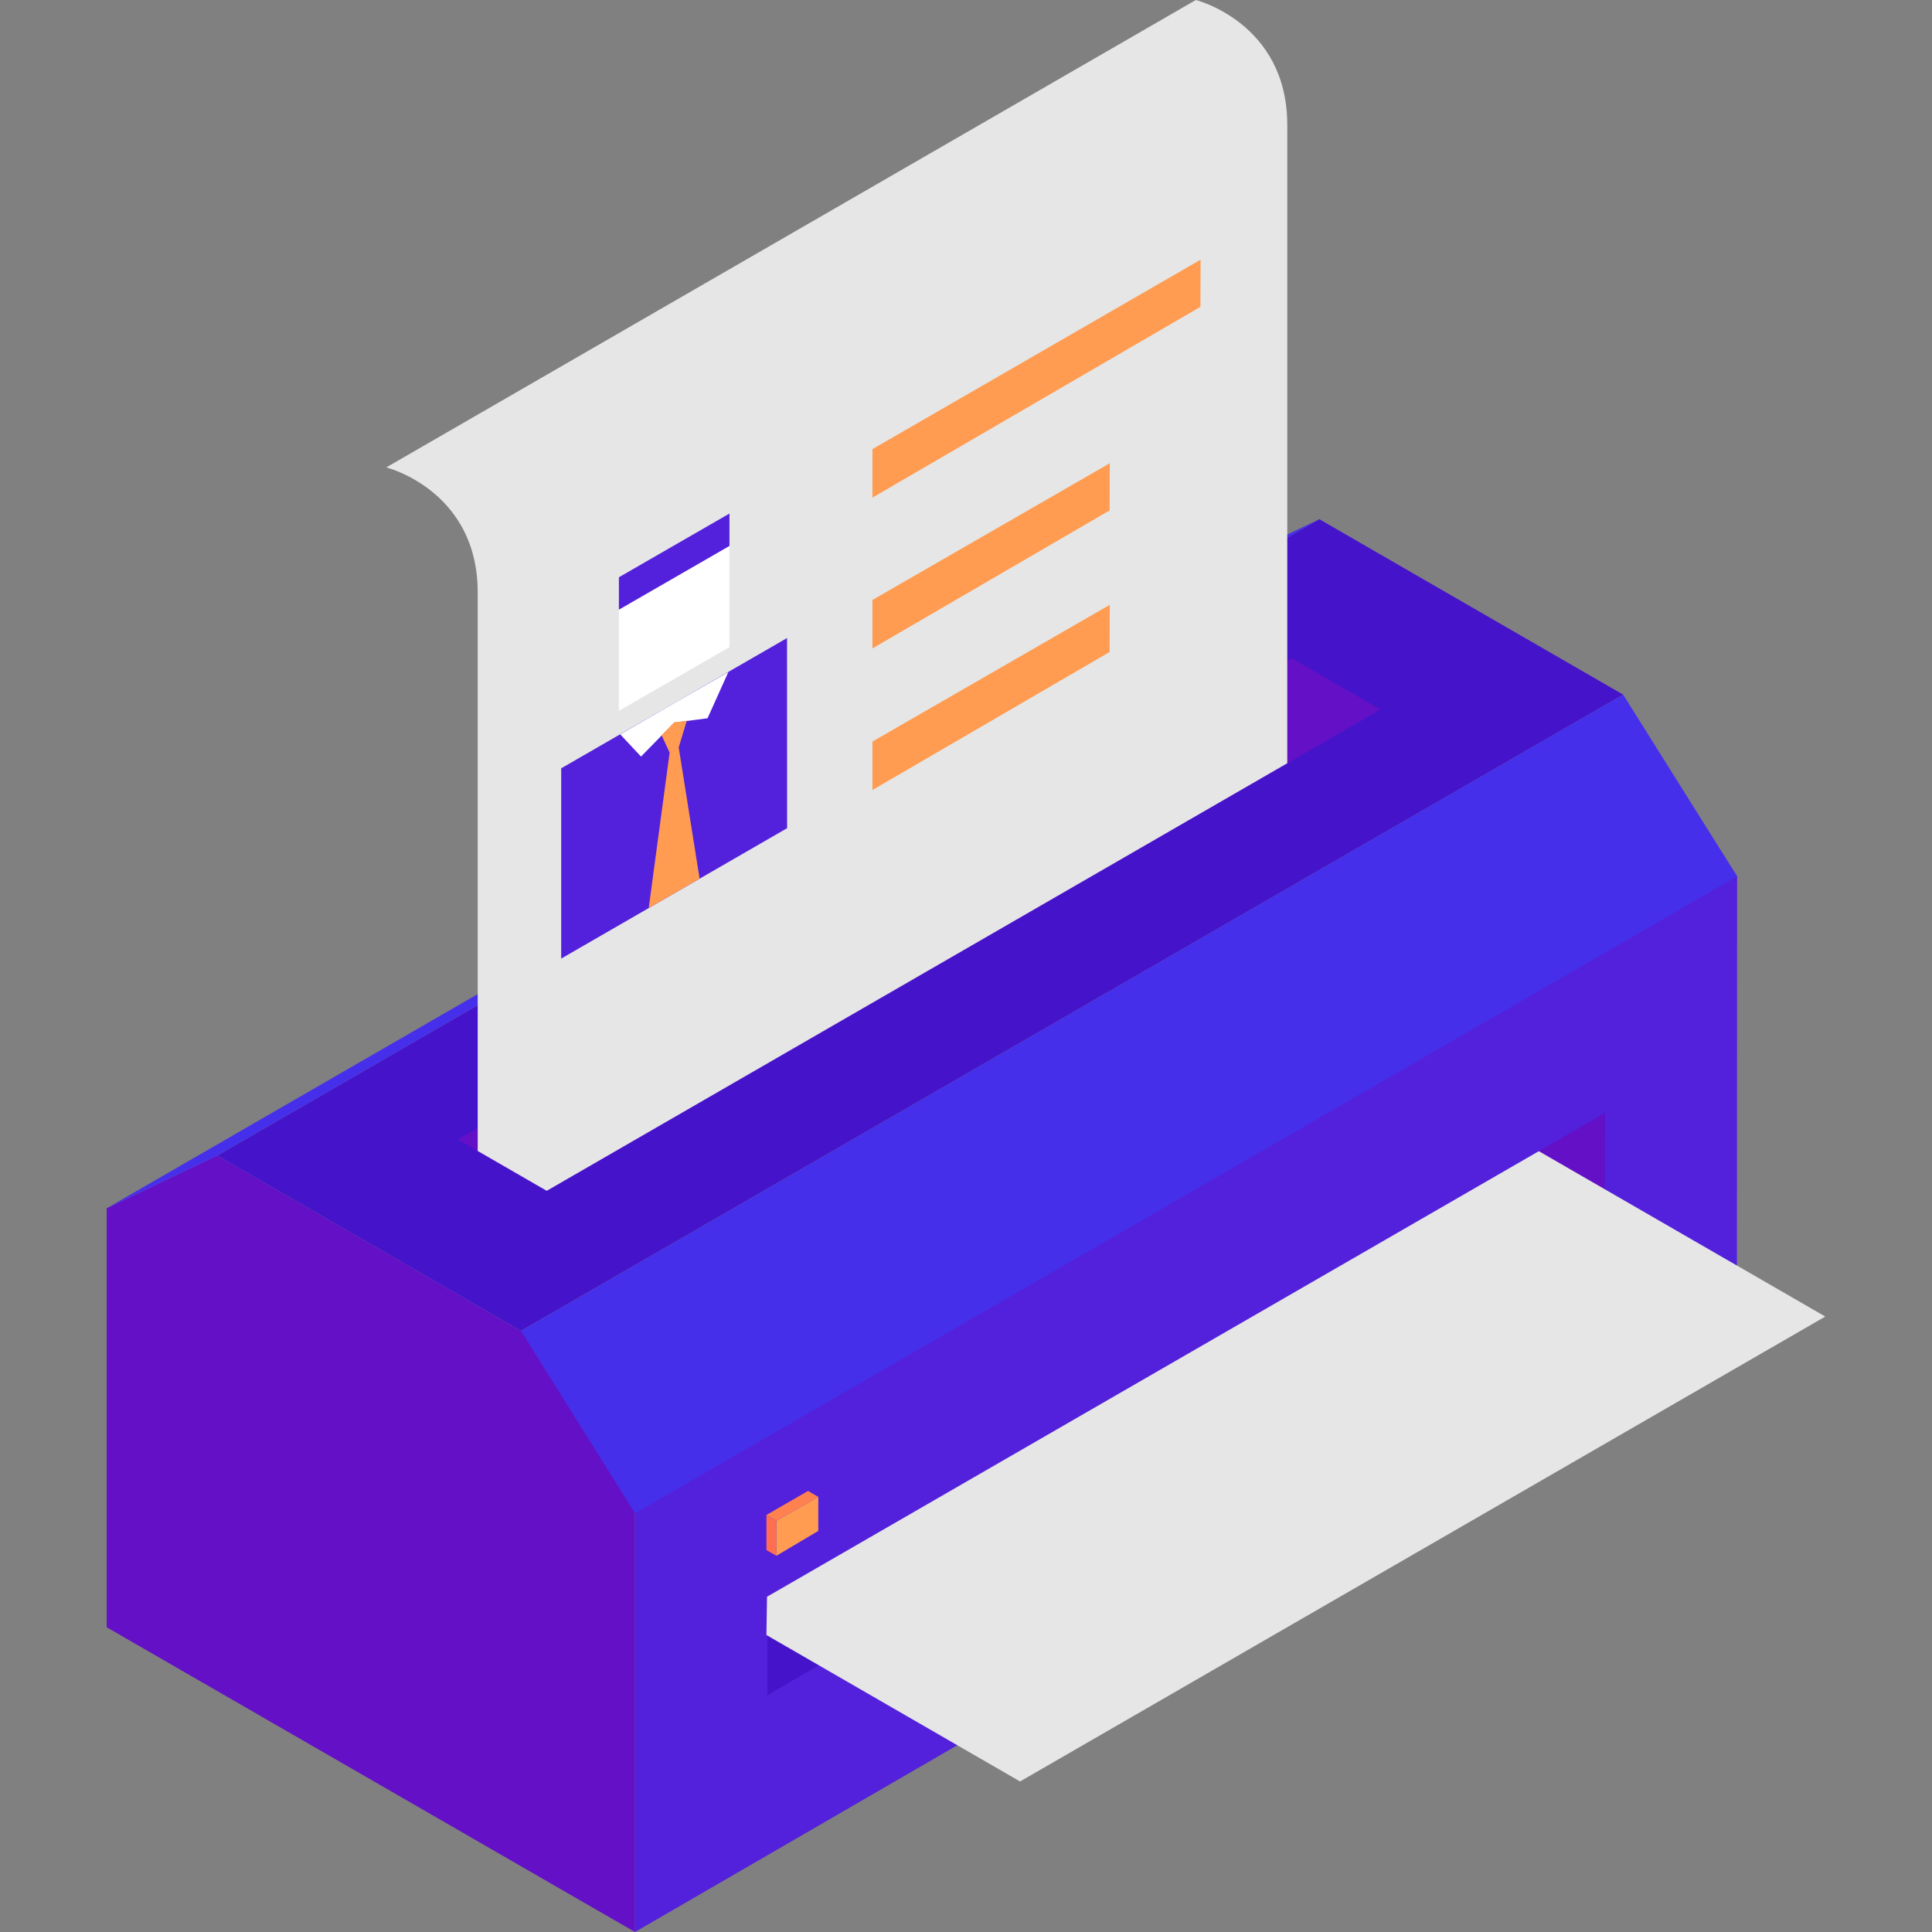 <svg t="1736757661667" class="icon" viewBox="0 0 1024 1024" version="1.1" xmlns="http://www.w3.org/2000/svg" p-id="22359" width="200" height="200"><rect x="0" y="0" width="1024" height="1024" fill="#808080" stroke="none"/><path d="M860.32 368.179l-161.043-92.992-584.157 337.274 161.014 92.963 584.186-337.245z" fill="#4514CA" p-id="22360"></path><path d="M731.635 376.052l-47.091-27.203-441.87 255.108 47.106 27.188L731.635 376.052zM336.562 740.323v283.677L56.558 862.487V640.413l58.533-27.967 221.471 127.877z" fill="#6410C6" p-id="22361"></path><path d="M920.704 464.476l-0.118 221.119-584.024 338.405V740.323l555.514-320.721 28.628 44.873z" fill="#5321DB" p-id="22362"></path><path d="M276.149 705.439l60.413 96.65 584.142-337.627-60.399-96.297-584.157 337.274zM115.12 612.461l584.157-337.274-58.548 27.967L56.558 640.413l58.563-27.952z" fill="#462FEA" p-id="22363"></path><path d="M850.611 589.959l-0.088 51.365-443.868 257.208v-51.982L850.611 589.959z" fill="#4514CA" p-id="22364"></path><path d="M204.734 247.734L633.811 0s48.472 12.118 48.472 66.23v338.303L289.78 631.159l-36.589-21.122V313.964c0.015-54.112-48.457-66.23-48.457-66.23z" fill="#E6E6E6" p-id="22365"></path><path d="M850.611 589.959l-44.506 25.719 44.418 25.646 0.088-51.365z" fill="#6410C6" p-id="22366"></path><path d="M386.635 342.988l-58.607 33.783v-70.769l58.607-33.783z" fill="#FFFFFF" p-id="22367"></path><path d="M417.172 438.962L297.447 508.071v-100.85l119.696-69.035zM386.635 289.361l-58.607 33.783v-17.185l58.607-33.783z" fill="#5321DB" p-id="22368"></path><path d="M357.317 372.673L328.748 389.242l11.002 11.751 17.626-18.023 17.626-2.262 11.002-24.441z" fill="#FFFFFF" p-id="22369"></path><path d="M359.726 396.116l4.274-14.116-6.683 0.867-6.669 6.845 4.274 9.166-11.09 82.416 13.484-7.785 13.484-7.785z" fill="#FF9C52" p-id="22370"></path><path d="M967.442 697.801l-151.834-87.66-409.086 236.174-0.294 20.285 134.428 77.613 426.785-246.412z" fill="#E6E6E6" p-id="22371"></path><path d="M411.473 806.039l22.238-12.661-5.449-3.143-22.033 12.72 5.244 3.085z" fill="#FF8150" p-id="22372"></path><path d="M411.473 806.039v18.566l-5.244-3.026v-18.625l5.244 3.085z" fill="#FF6E52" p-id="22373"></path><path d="M433.711 793.378v18.052l-22.238 13.175v-18.566l22.238-12.661zM636.337 137.63l-0.088 25-173.852 101.129v-25.705L636.337 137.63zM588.203 245.531l-0.088 25-125.718 73.163v-25.705l125.806-72.458zM588.203 320.574l-0.088 25-125.718 73.163v-25.705l125.806-72.458z" fill="#FF9C52" p-id="22374"></path></svg>
<!-- <svg t="1736756029626" class="icon" viewBox="0 0 1024 1024" version="1.1" xmlns="http://www.w3.org/2000/svg" p-id="13364" width="200" height="200"><path d="M742.4 588.8m-281.6 0a281.6 281.6 0 1 0 563.2 0 281.6 281.6 0 1 0-563.2 0Z" fill="#6373d1" p-id="13365" data-spm-anchor-id="a313x.search_index.0.i3.24013a81xhPdKO" class="selected"></path><path d="M825.856 797.52192H27.4432a20.6336 20.6336 0 0 1-20.5824-20.69504V286.72c-0.0512-60.99968 49.28512-110.51008 110.2848-110.68416h715.776a20.72576 20.72576 0 0 1 0 41.43104h-715.776A69.18144 69.18144 0 0 0 48.128 286.72v469.42208h777.728c39.51616 0 89.7024-32.60416 89.7024-69.24288V175.98464a20.6336 20.6336 0 1 1 41.2672 0v510.86336c-0.01024 62.33088-70.44096 110.67392-130.9696 110.67392zM254.6688 548.9152c-68.6592 0.21504-124.49792-55.25504-124.7232-123.91424-0.22528-68.6592 55.2448-124.49792 123.904-124.7232 68.6592-0.22528 124.49792 55.2448 124.7232 123.904v0.4096c0.03072 68.51584-55.38816 124.12928-123.904 124.32384z m0-207.18592a82.88256 82.88256 0 1 0 82.6368 83.10784v-0.23552a82.8416 82.8416 0 0 0-82.6368-82.87232zM110.08 652.52352a20.76672 20.76672 0 0 1-7.68-39.94624l90.3168-36.21888v-48.128a20.6336 20.6336 0 1 1 41.2672 0v62.1568a20.70528 20.70528 0 0 1-13.0048 19.24096L117.76 651.06944a20.75648 20.75648 0 0 1-7.68 1.45408z m289.1776 0a20.75648 20.75648 0 0 1-7.68-1.49504L288.256 609.5872a20.76672 20.76672 0 0 1-12.9024-19.2512v-62.14656a20.6336 20.6336 0 1 1 41.2672 0v48.128l90.2144 36.21888a20.736 20.736 0 1 1-7.5776 39.9872z m227.1232-248.63744h-123.904a20.736 20.736 0 0 1 0-41.44128h123.904a20.736 20.736 0 0 1 0 41.44128z m206.5408 82.87232H502.4768a20.736 20.736 0 0 1 0-41.45152h330.4448a20.736 20.736 0 1 1 0 41.45152z m-103.3216-82.87232h-41.25696a20.72576 20.72576 0 0 1 0-41.44128h41.25696a20.71552 20.71552 0 1 1 0 41.44128z m-20.5824 165.74464H502.4768a20.72576 20.72576 0 0 1 0-41.44128h206.5408c11.58144 0 20.96128 9.15456 20.96128 20.71552a20.60288 20.60288 0 0 1-20.96128 20.72576z" fill="" p-id="13366"></path></svg> -->